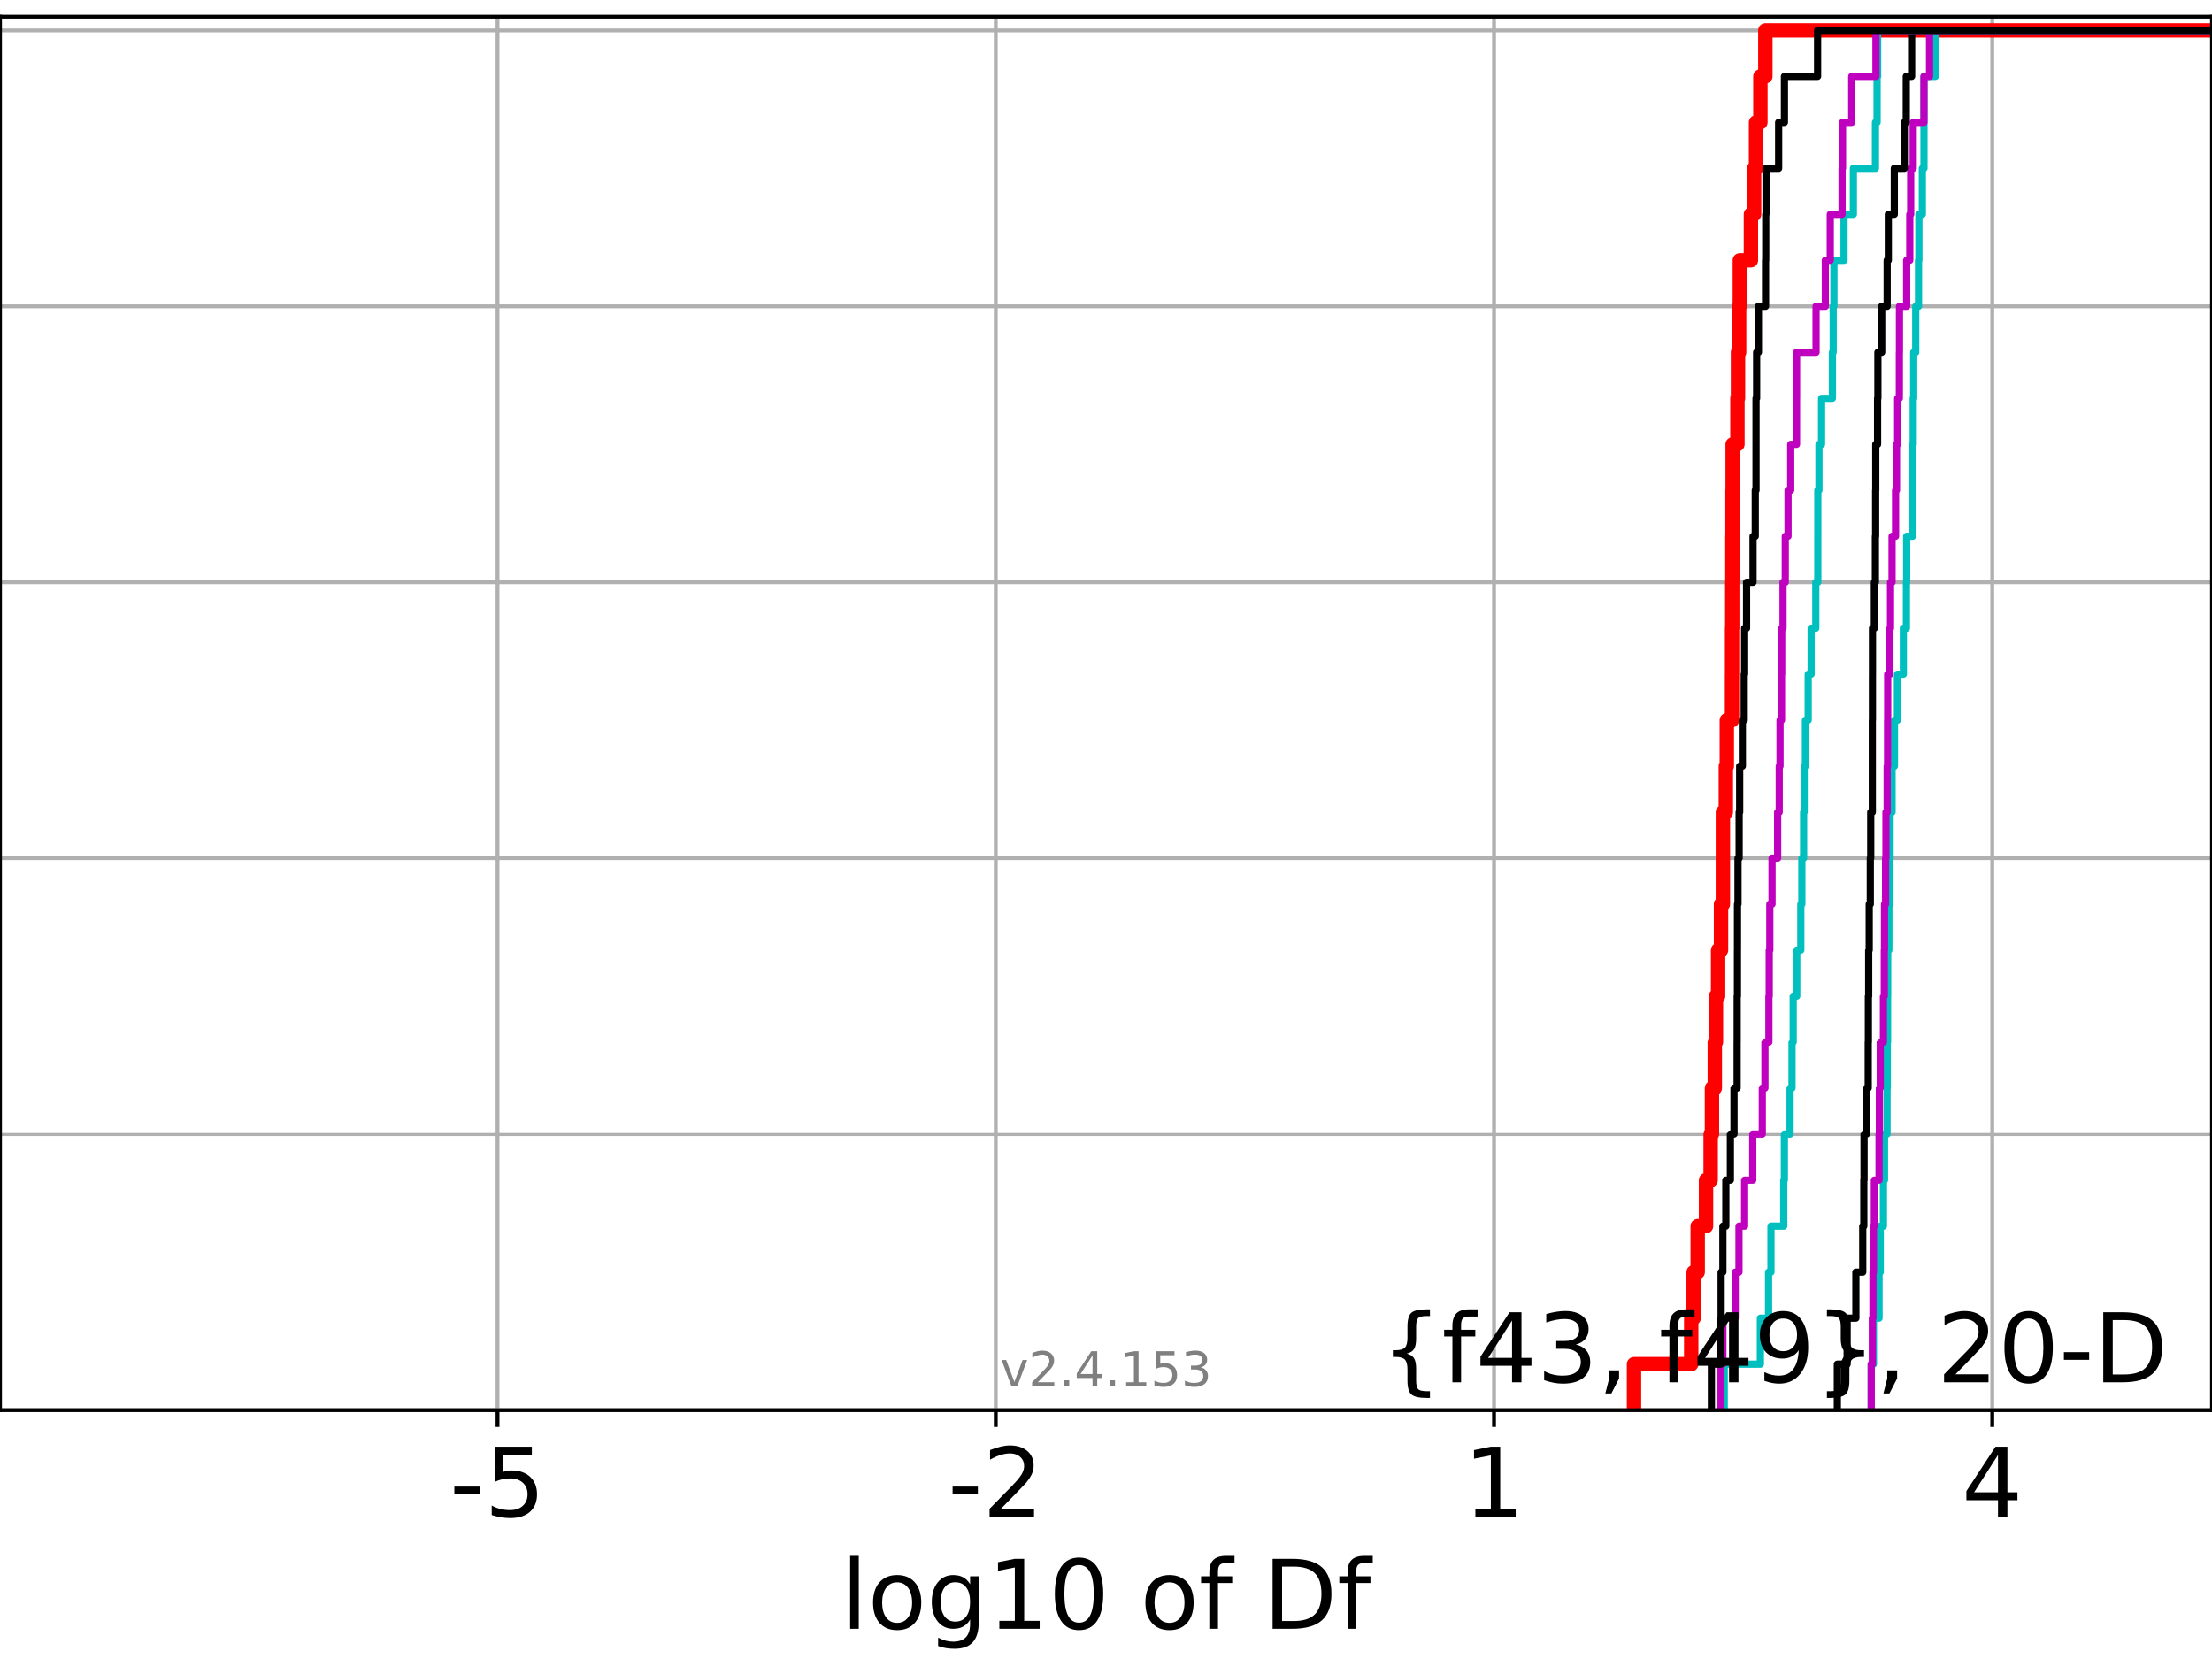 <?xml version="1.0" encoding="utf-8" standalone="no"?>
<!DOCTYPE svg PUBLIC "-//W3C//DTD SVG 1.1//EN"
  "http://www.w3.org/Graphics/SVG/1.1/DTD/svg11.dtd">
<!-- Created with matplotlib (https://matplotlib.org/) -->
<svg height="345.6pt" version="1.1" viewBox="0 0 460.8 345.6" width="460.8pt" xmlns="http://www.w3.org/2000/svg" xmlns:xlink="http://www.w3.org/1999/xlink">
 <defs>
  <style type="text/css">*{stroke-linecap:butt;stroke-linejoin:round;}</style>
 </defs>
 <g id="figure_1">
  <g id="patch_1">
   <path d="M 0 345.6 
L 460.8 345.6 
L 460.8 0 
L 0 0 
z
" style="fill:#ffffff;"/>
  </g>
  <g id="axes_1">
   <g id="patch_2">
    <path d="M 0 293.76 
L 460.8 293.76 
L 460.8 3.456 
L 0 3.456 
z
" style="fill:#ffffff;"/>
   </g>
   <g id="matplotlib.axis_1">
    <g id="xtick_1">
     <g id="line2d_1">
      <path clip-path="url(#p59007c3eae)" d="M 103.644 293.76 
L 103.644 3.456 
" style="fill:none;stroke:#b0b0b0;stroke-linecap:square;stroke-width:0.8;"/>
     </g>
     <g id="line2d_2">
      <defs>
       <path d="M 0 0 
L 0 3.5 
" id="m6e300dce6b" style="stroke:#000000;stroke-width:0.8;"/>
      </defs>
      <g>
       <use style="stroke:#000000;stroke-width:0.8;" x="103.644" xlink:href="#m6e300dce6b" y="293.76"/>
      </g>
     </g>
     <g id="text_1">
      <!-- -5 -->
      <g transform="translate(93.674 315.957)scale(0.2 -0.2)">
       <defs>
        <path d="M 4.891 31.391 
L 31.203 31.391 
L 31.203 23.391 
L 4.891 23.391 
z
" id="DejaVuSans-45"/>
        <path d="M 10.797 72.906 
L 49.516 72.906 
L 49.516 64.594 
L 19.828 64.594 
L 19.828 46.734 
Q 21.969 47.469 24.109 47.828 
Q 26.266 48.188 28.422 48.188 
Q 40.625 48.188 47.75 41.5 
Q 54.891 34.812 54.891 23.391 
Q 54.891 11.625 47.562 5.094 
Q 40.234 -1.422 26.906 -1.422 
Q 22.312 -1.422 17.547 -0.641 
Q 12.797 0.141 7.719 1.703 
L 7.719 11.625 
Q 12.109 9.234 16.797 8.062 
Q 21.484 6.891 26.703 6.891 
Q 35.156 6.891 40.078 11.328 
Q 45.016 15.766 45.016 23.391 
Q 45.016 31 40.078 35.438 
Q 35.156 39.891 26.703 39.891 
Q 22.75 39.891 18.812 39.016 
Q 14.891 38.141 10.797 36.281 
z
" id="DejaVuSans-53"/>
       </defs>
       <use xlink:href="#DejaVuSans-45"/>
       <use x="36.084" xlink:href="#DejaVuSans-53"/>
      </g>
     </g>
    </g>
    <g id="xtick_2">
     <g id="line2d_3">
      <path clip-path="url(#p59007c3eae)" d="M 207.437 293.76 
L 207.437 3.456 
" style="fill:none;stroke:#b0b0b0;stroke-linecap:square;stroke-width:0.8;"/>
     </g>
     <g id="line2d_4">
      <g>
       <use style="stroke:#000000;stroke-width:0.8;" x="207.437" xlink:href="#m6e300dce6b" y="293.76"/>
      </g>
     </g>
     <g id="text_2">
      <!-- -2 -->
      <g transform="translate(197.467 315.957)scale(0.2 -0.2)">
       <defs>
        <path d="M 19.188 8.297 
L 53.609 8.297 
L 53.609 0 
L 7.328 0 
L 7.328 8.297 
Q 12.938 14.109 22.625 23.891 
Q 32.328 33.688 34.812 36.531 
Q 39.547 41.844 41.422 45.531 
Q 43.312 49.219 43.312 52.781 
Q 43.312 58.594 39.234 62.25 
Q 35.156 65.922 28.609 65.922 
Q 23.969 65.922 18.812 64.312 
Q 13.672 62.703 7.812 59.422 
L 7.812 69.391 
Q 13.766 71.781 18.938 73 
Q 24.125 74.219 28.422 74.219 
Q 39.75 74.219 46.484 68.547 
Q 53.219 62.891 53.219 53.422 
Q 53.219 48.922 51.531 44.891 
Q 49.859 40.875 45.406 35.406 
Q 44.188 33.984 37.641 27.219 
Q 31.109 20.453 19.188 8.297 
z
" id="DejaVuSans-50"/>
       </defs>
       <use xlink:href="#DejaVuSans-45"/>
       <use x="36.084" xlink:href="#DejaVuSans-50"/>
      </g>
     </g>
    </g>
    <g id="xtick_3">
     <g id="line2d_5">
      <path clip-path="url(#p59007c3eae)" d="M 311.231 293.76 
L 311.231 3.456 
" style="fill:none;stroke:#b0b0b0;stroke-linecap:square;stroke-width:0.8;"/>
     </g>
     <g id="line2d_6">
      <g>
       <use style="stroke:#000000;stroke-width:0.8;" x="311.231" xlink:href="#m6e300dce6b" y="293.76"/>
      </g>
     </g>
     <g id="text_3">
      <!-- 1 -->
      <g transform="translate(304.868 315.957)scale(0.2 -0.2)">
       <defs>
        <path d="M 12.406 8.297 
L 28.516 8.297 
L 28.516 63.922 
L 10.984 60.406 
L 10.984 69.391 
L 28.422 72.906 
L 38.281 72.906 
L 38.281 8.297 
L 54.391 8.297 
L 54.391 0 
L 12.406 0 
z
" id="DejaVuSans-49"/>
       </defs>
       <use xlink:href="#DejaVuSans-49"/>
      </g>
     </g>
    </g>
    <g id="xtick_4">
     <g id="line2d_7">
      <path clip-path="url(#p59007c3eae)" d="M 415.024 293.76 
L 415.024 3.456 
" style="fill:none;stroke:#b0b0b0;stroke-linecap:square;stroke-width:0.8;"/>
     </g>
     <g id="line2d_8">
      <g>
       <use style="stroke:#000000;stroke-width:0.8;" x="415.024" xlink:href="#m6e300dce6b" y="293.76"/>
      </g>
     </g>
     <g id="text_4">
      <!-- 4 -->
      <g transform="translate(408.662 315.957)scale(0.2 -0.2)">
       <defs>
        <path d="M 37.797 64.312 
L 12.891 25.391 
L 37.797 25.391 
z
M 35.203 72.906 
L 47.609 72.906 
L 47.609 25.391 
L 58.016 25.391 
L 58.016 17.188 
L 47.609 17.188 
L 47.609 0 
L 37.797 0 
L 37.797 17.188 
L 4.891 17.188 
L 4.891 26.703 
z
" id="DejaVuSans-52"/>
       </defs>
       <use xlink:href="#DejaVuSans-52"/>
      </g>
     </g>
    </g>
    <g id="text_5">
     <!-- log10 of Df -->
     <g transform="translate(175.214 339.313)scale(0.2 -0.2)">
      <defs>
       <path d="M 9.422 75.984 
L 18.406 75.984 
L 18.406 0 
L 9.422 0 
z
" id="DejaVuSans-108"/>
       <path d="M 30.609 48.391 
Q 23.391 48.391 19.188 42.75 
Q 14.984 37.109 14.984 27.297 
Q 14.984 17.484 19.156 11.844 
Q 23.344 6.203 30.609 6.203 
Q 37.797 6.203 41.984 11.859 
Q 46.188 17.531 46.188 27.297 
Q 46.188 37.016 41.984 42.703 
Q 37.797 48.391 30.609 48.391 
z
M 30.609 56 
Q 42.328 56 49.016 48.375 
Q 55.719 40.766 55.719 27.297 
Q 55.719 13.875 49.016 6.219 
Q 42.328 -1.422 30.609 -1.422 
Q 18.844 -1.422 12.172 6.219 
Q 5.516 13.875 5.516 27.297 
Q 5.516 40.766 12.172 48.375 
Q 18.844 56 30.609 56 
z
" id="DejaVuSans-111"/>
       <path d="M 45.406 27.984 
Q 45.406 37.75 41.375 43.109 
Q 37.359 48.484 30.078 48.484 
Q 22.859 48.484 18.828 43.109 
Q 14.797 37.75 14.797 27.984 
Q 14.797 18.266 18.828 12.891 
Q 22.859 7.516 30.078 7.516 
Q 37.359 7.516 41.375 12.891 
Q 45.406 18.266 45.406 27.984 
z
M 54.391 6.781 
Q 54.391 -7.172 48.188 -13.984 
Q 42 -20.797 29.203 -20.797 
Q 24.469 -20.797 20.266 -20.094 
Q 16.062 -19.391 12.109 -17.922 
L 12.109 -9.188 
Q 16.062 -11.328 19.922 -12.344 
Q 23.781 -13.375 27.781 -13.375 
Q 36.625 -13.375 41.016 -8.766 
Q 45.406 -4.156 45.406 5.172 
L 45.406 9.625 
Q 42.625 4.781 38.281 2.391 
Q 33.938 0 27.875 0 
Q 17.828 0 11.672 7.656 
Q 5.516 15.328 5.516 27.984 
Q 5.516 40.672 11.672 48.328 
Q 17.828 56 27.875 56 
Q 33.938 56 38.281 53.609 
Q 42.625 51.219 45.406 46.391 
L 45.406 54.688 
L 54.391 54.688 
z
" id="DejaVuSans-103"/>
       <path d="M 31.781 66.406 
Q 24.172 66.406 20.328 58.906 
Q 16.5 51.422 16.5 36.375 
Q 16.5 21.391 20.328 13.891 
Q 24.172 6.391 31.781 6.391 
Q 39.453 6.391 43.281 13.891 
Q 47.125 21.391 47.125 36.375 
Q 47.125 51.422 43.281 58.906 
Q 39.453 66.406 31.781 66.406 
z
M 31.781 74.219 
Q 44.047 74.219 50.516 64.516 
Q 56.984 54.828 56.984 36.375 
Q 56.984 17.969 50.516 8.266 
Q 44.047 -1.422 31.781 -1.422 
Q 19.531 -1.422 13.062 8.266 
Q 6.594 17.969 6.594 36.375 
Q 6.594 54.828 13.062 64.516 
Q 19.531 74.219 31.781 74.219 
z
" id="DejaVuSans-48"/>
       <path id="DejaVuSans-32"/>
       <path d="M 37.109 75.984 
L 37.109 68.5 
L 28.516 68.5 
Q 23.688 68.5 21.797 66.547 
Q 19.922 64.594 19.922 59.516 
L 19.922 54.688 
L 34.719 54.688 
L 34.719 47.703 
L 19.922 47.703 
L 19.922 0 
L 10.891 0 
L 10.891 47.703 
L 2.297 47.703 
L 2.297 54.688 
L 10.891 54.688 
L 10.891 58.5 
Q 10.891 67.625 15.141 71.797 
Q 19.391 75.984 28.609 75.984 
z
" id="DejaVuSans-102"/>
       <path d="M 19.672 64.797 
L 19.672 8.109 
L 31.594 8.109 
Q 46.688 8.109 53.688 14.938 
Q 60.688 21.781 60.688 36.531 
Q 60.688 51.172 53.688 57.984 
Q 46.688 64.797 31.594 64.797 
z
M 9.812 72.906 
L 30.078 72.906 
Q 51.266 72.906 61.172 64.094 
Q 71.094 55.281 71.094 36.531 
Q 71.094 17.672 61.125 8.828 
Q 51.172 0 30.078 0 
L 9.812 0 
z
" id="DejaVuSans-68"/>
      </defs>
      <use xlink:href="#DejaVuSans-108"/>
      <use x="27.783" xlink:href="#DejaVuSans-111"/>
      <use x="88.965" xlink:href="#DejaVuSans-103"/>
      <use x="152.441" xlink:href="#DejaVuSans-49"/>
      <use x="216.064" xlink:href="#DejaVuSans-48"/>
      <use x="279.688" xlink:href="#DejaVuSans-32"/>
      <use x="311.475" xlink:href="#DejaVuSans-111"/>
      <use x="372.656" xlink:href="#DejaVuSans-102"/>
      <use x="407.861" xlink:href="#DejaVuSans-32"/>
      <use x="439.648" xlink:href="#DejaVuSans-68"/>
      <use x="516.65" xlink:href="#DejaVuSans-102"/>
     </g>
    </g>
   </g>
   <g id="matplotlib.axis_2">
    <g id="ytick_1">
     <g id="line2d_9">
      <path clip-path="url(#p59007c3eae)" d="M 0 293.76 
L 460.8 293.76 
" style="fill:none;stroke:#b0b0b0;stroke-linecap:square;stroke-width:0.8;"/>
     </g>
     <g id="line2d_10">
      <defs>
       <path d="M 0 0 
L -3.5 0 
" id="m289a888336" style="stroke:#000000;stroke-width:0.8;"/>
      </defs>
      <g>
       <use style="stroke:#000000;stroke-width:0.8;" x="0" xlink:href="#m289a888336" y="293.76"/>
      </g>
     </g>
    </g>
    <g id="ytick_2">
     <g id="line2d_11">
      <path clip-path="url(#p59007c3eae)" d="M 0 236.274 
L 460.8 236.274 
" style="fill:none;stroke:#b0b0b0;stroke-linecap:square;stroke-width:0.8;"/>
     </g>
     <g id="line2d_12">
      <g>
       <use style="stroke:#000000;stroke-width:0.8;" x="0" xlink:href="#m289a888336" y="236.274"/>
      </g>
     </g>
    </g>
    <g id="ytick_3">
     <g id="line2d_13">
      <path clip-path="url(#p59007c3eae)" d="M 0 178.788 
L 460.8 178.788 
" style="fill:none;stroke:#b0b0b0;stroke-linecap:square;stroke-width:0.8;"/>
     </g>
     <g id="line2d_14">
      <g>
       <use style="stroke:#000000;stroke-width:0.8;" x="0" xlink:href="#m289a888336" y="178.788"/>
      </g>
     </g>
    </g>
    <g id="ytick_4">
     <g id="line2d_15">
      <path clip-path="url(#p59007c3eae)" d="M 0 121.302 
L 460.8 121.302 
" style="fill:none;stroke:#b0b0b0;stroke-linecap:square;stroke-width:0.8;"/>
     </g>
     <g id="line2d_16">
      <g>
       <use style="stroke:#000000;stroke-width:0.8;" x="0" xlink:href="#m289a888336" y="121.302"/>
      </g>
     </g>
    </g>
    <g id="ytick_5">
     <g id="line2d_17">
      <path clip-path="url(#p59007c3eae)" d="M 0 63.816 
L 460.8 63.816 
" style="fill:none;stroke:#b0b0b0;stroke-linecap:square;stroke-width:0.8;"/>
     </g>
     <g id="line2d_18">
      <g>
       <use style="stroke:#000000;stroke-width:0.8;" x="0" xlink:href="#m289a888336" y="63.816"/>
      </g>
     </g>
    </g>
    <g id="ytick_6">
     <g id="line2d_19">
      <path clip-path="url(#p59007c3eae)" d="M 0 6.33 
L 460.8 6.33 
" style="fill:none;stroke:#b0b0b0;stroke-linecap:square;stroke-width:0.8;"/>
     </g>
     <g id="line2d_20">
      <g>
       <use style="stroke:#000000;stroke-width:0.8;" x="0" xlink:href="#m289a888336" y="6.33"/>
      </g>
     </g>
    </g>
   </g>
   <g id="line2d_21">
    <path clip-path="url(#p59007c3eae)" d="M 340.393 293.76 
L 340.393 284.179 
L 352.311 284.179 
L 352.311 274.598 
L 352.815 274.598 
L 352.815 265.017 
L 353.661 265.017 
L 353.661 255.436 
L 355.397 255.436 
L 355.397 245.855 
L 356.361 245.855 
L 356.361 236.274 
L 356.633 236.274 
L 356.633 226.693 
L 357.221 226.693 
L 357.221 217.112 
L 357.461 217.112 
L 357.461 207.531 
L 357.911 207.531 
L 357.911 197.95 
L 358.518 197.95 
L 358.518 188.369 
L 358.907 188.369 
L 358.907 178.788 
L 358.912 178.788 
L 358.912 169.207 
L 359.521 169.207 
L 359.521 159.626 
L 359.727 159.626 
L 359.727 150.045 
L 360.809 150.045 
L 360.809 140.464 
L 360.82 140.464 
L 360.82 130.883 
L 360.86 130.883 
L 360.86 121.302 
L 360.888 121.302 
L 360.888 111.721 
L 360.91 111.721 
L 360.91 102.14 
L 360.94 102.14 
L 360.94 92.559 
L 361.939 92.559 
L 361.939 82.978 
L 362.056 82.978 
L 362.056 73.397 
L 362.293 73.397 
L 362.293 63.816 
L 362.436 63.816 
L 362.436 54.235 
L 364.747 54.235 
L 364.747 44.654 
L 365.412 44.654 
L 365.412 35.073 
L 365.813 35.073 
L 365.813 25.492 
L 366.721 25.492 
L 366.721 15.911 
L 367.756 15.911 
L 367.756 6.33 
L 367.756 6.33 
L 367.756 6.33 
L 460.8 6.33 
" style="fill:none;stroke:#ff0000;stroke-linecap:square;stroke-width:3;"/>
   </g>
   <g id="line2d_22">
    <path clip-path="url(#p59007c3eae)" d="M 389.811 293.76 
L 389.811 284.179 
L 390.271 284.179 
L 390.271 274.598 
L 391.441 274.598 
L 391.441 265.017 
L 391.691 265.017 
L 391.691 255.436 
L 392.351 255.436 
L 392.351 245.855 
L 392.578 245.855 
L 392.578 236.274 
L 393.11 236.274 
L 393.11 226.693 
L 393.153 226.693 
L 393.153 217.112 
L 393.219 217.112 
L 393.219 207.531 
L 393.243 207.531 
L 393.243 197.95 
L 393.49 197.95 
L 393.49 188.369 
L 393.701 188.369 
L 393.701 178.788 
L 393.741 178.788 
L 393.741 169.207 
L 394.152 169.207 
L 394.152 159.626 
L 394.651 159.626 
L 394.651 150.045 
L 395.27 150.045 
L 395.27 140.464 
L 396.507 140.464 
L 396.507 130.883 
L 397.141 130.883 
L 397.141 121.302 
L 397.194 121.302 
L 397.194 111.721 
L 398.414 111.721 
L 398.414 102.14 
L 398.463 102.14 
L 398.463 92.559 
L 398.555 92.559 
L 398.555 82.978 
L 398.656 82.978 
L 398.656 73.397 
L 399.082 73.397 
L 399.082 63.816 
L 399.664 63.816 
L 399.664 54.235 
L 399.743 54.235 
L 399.743 44.654 
L 400.46 44.654 
L 400.46 35.073 
L 400.798 35.073 
L 400.798 25.492 
L 400.798 25.492 
L 400.798 15.911 
L 403.166 15.911 
L 403.166 6.33 
L 403.166 6.33 
L 403.166 6.33 
L 460.8 6.33 
" style="fill:none;stroke:#00bfbf;stroke-linecap:square;stroke-width:1.5;"/>
   </g>
   <g id="line2d_23">
    <path clip-path="url(#p59007c3eae)" d="M 389.811 293.76 
L 389.811 284.179 
L 390.042 284.179 
L 390.042 274.598 
L 390.172 274.598 
L 390.172 265.017 
L 390.271 265.017 
L 390.271 255.436 
L 390.465 255.436 
L 390.465 245.855 
L 391.441 245.855 
L 391.441 236.274 
L 391.506 236.274 
L 391.506 226.693 
L 391.691 226.693 
L 391.691 217.112 
L 392.351 217.112 
L 392.351 207.531 
L 392.534 207.531 
L 392.534 197.95 
L 392.578 197.95 
L 392.578 188.369 
L 392.8 188.369 
L 392.8 178.788 
L 392.878 178.788 
L 392.878 169.207 
L 393.13 169.207 
L 393.13 159.626 
L 393.219 159.626 
L 393.219 150.045 
L 393.241 150.045 
L 393.241 140.464 
L 393.701 140.464 
L 393.701 130.883 
L 393.827 130.883 
L 393.827 121.302 
L 394.152 121.302 
L 394.152 111.721 
L 394.882 111.721 
L 394.882 102.14 
L 395.078 102.14 
L 395.078 92.559 
L 395.316 92.559 
L 395.316 82.978 
L 395.669 82.978 
L 395.669 73.397 
L 395.692 73.397 
L 395.692 63.816 
L 397.194 63.816 
L 397.194 54.235 
L 397.844 54.235 
L 397.844 44.654 
L 398.034 44.654 
L 398.034 35.073 
L 398.555 35.073 
L 398.555 25.492 
L 400.798 25.492 
L 400.798 15.911 
L 401.956 15.911 
L 401.956 6.33 
L 401.956 6.33 
L 401.956 6.33 
L 460.8 6.33 
" style="fill:none;stroke:#bf00bf;stroke-linecap:square;stroke-width:1.5;"/>
   </g>
   <g id="line2d_24">
    <path clip-path="url(#p59007c3eae)" d="M 382.752 293.76 
L 382.752 284.179 
L 384.795 284.179 
L 384.795 274.598 
L 386.614 274.598 
L 386.614 265.017 
L 388.046 265.017 
L 388.046 255.436 
L 388.269 255.436 
L 388.269 245.855 
L 388.316 245.855 
L 388.316 236.274 
L 388.831 236.274 
L 388.831 226.693 
L 389.186 226.693 
L 389.186 217.112 
L 389.216 217.112 
L 389.216 207.531 
L 389.281 207.531 
L 389.281 197.95 
L 389.392 197.95 
L 389.392 188.369 
L 389.62 188.369 
L 389.62 178.788 
L 389.709 178.788 
L 389.709 169.207 
L 390.042 169.207 
L 390.042 159.626 
L 390.042 159.626 
L 390.042 150.045 
L 390.066 150.045 
L 390.066 140.464 
L 390.072 140.464 
L 390.072 130.883 
L 390.465 130.883 
L 390.465 121.302 
L 390.676 121.302 
L 390.676 111.721 
L 390.728 111.721 
L 390.728 102.14 
L 390.756 102.14 
L 390.756 92.559 
L 391.136 92.559 
L 391.136 82.978 
L 391.2 82.978 
L 391.2 73.397 
L 391.994 73.397 
L 391.994 63.816 
L 393.13 63.816 
L 393.13 54.235 
L 393.374 54.235 
L 393.374 44.654 
L 394.62 44.654 
L 394.62 35.073 
L 396.711 35.073 
L 396.711 25.492 
L 397.112 25.492 
L 397.112 15.911 
L 398.23 15.911 
L 398.23 6.33 
L 398.23 6.33 
L 398.23 6.33 
L 460.8 6.33 
" style="fill:none;stroke:#000000;stroke-linecap:square;stroke-width:1.5;"/>
   </g>
   <g id="line2d_25">
    <path clip-path="url(#p59007c3eae)" d="M 359.187 293.76 
L 359.187 284.179 
L 366.72 284.179 
L 366.72 274.598 
L 368.426 274.598 
L 368.426 265.017 
L 368.923 265.017 
L 368.923 255.436 
L 371.587 255.436 
L 371.587 245.855 
L 371.717 245.855 
L 371.717 236.274 
L 372.902 236.274 
L 372.902 226.693 
L 373.311 226.693 
L 373.311 217.112 
L 373.556 217.112 
L 373.556 207.531 
L 374.3 207.531 
L 374.3 197.95 
L 375.144 197.95 
L 375.144 188.369 
L 375.36 188.369 
L 375.36 178.788 
L 375.726 178.788 
L 375.726 169.207 
L 375.844 169.207 
L 375.844 159.626 
L 376.105 159.626 
L 376.105 150.045 
L 376.679 150.045 
L 376.679 140.464 
L 377.291 140.464 
L 377.291 130.883 
L 378.265 130.883 
L 378.265 121.302 
L 378.683 121.302 
L 378.683 111.721 
L 378.689 111.721 
L 378.689 102.14 
L 378.924 102.14 
L 378.924 92.559 
L 379.466 92.559 
L 379.466 82.978 
L 381.726 82.978 
L 381.726 73.397 
L 381.89 73.397 
L 381.89 63.816 
L 382.041 63.816 
L 382.041 54.235 
L 384.147 54.235 
L 384.147 44.654 
L 386.093 44.654 
L 386.093 35.073 
L 390.689 35.073 
L 390.689 25.492 
L 391.033 25.492 
L 391.033 15.911 
L 391.143 15.911 
L 391.143 6.33 
L 391.143 6.33 
L 391.143 6.33 
L 460.8 6.33 
" style="fill:none;stroke:#00bfbf;stroke-linecap:square;stroke-width:1.5;"/>
   </g>
   <g id="line2d_26">
    <path clip-path="url(#p59007c3eae)" d="M 358.495 293.76 
L 358.495 284.179 
L 358.907 284.179 
L 358.907 274.598 
L 361.475 274.598 
L 361.475 265.017 
L 362.26 265.017 
L 362.26 255.436 
L 363.433 255.436 
L 363.433 245.855 
L 365.13 245.855 
L 365.13 236.274 
L 367.118 236.274 
L 367.118 226.693 
L 367.669 226.693 
L 367.669 217.112 
L 368.492 217.112 
L 368.492 207.531 
L 368.561 207.531 
L 368.561 197.95 
L 368.685 197.95 
L 368.685 188.369 
L 369.146 188.369 
L 369.146 178.788 
L 370.315 178.788 
L 370.315 169.207 
L 370.646 169.207 
L 370.646 159.626 
L 370.811 159.626 
L 370.811 150.045 
L 371.125 150.045 
L 371.125 140.464 
L 371.164 140.464 
L 371.164 130.883 
L 371.438 130.883 
L 371.438 121.302 
L 371.904 121.302 
L 371.904 111.721 
L 372.483 111.721 
L 372.483 102.14 
L 373.041 102.14 
L 373.041 92.559 
L 374.253 92.559 
L 374.253 82.978 
L 374.263 82.978 
L 374.263 73.397 
L 378.322 73.397 
L 378.322 63.816 
L 380.252 63.816 
L 380.252 54.235 
L 381.279 54.235 
L 381.279 44.654 
L 383.738 44.654 
L 383.738 35.073 
L 383.838 35.073 
L 383.838 25.492 
L 385.751 25.492 
L 385.751 15.911 
L 390.795 15.911 
L 390.795 6.33 
L 390.795 6.33 
L 390.795 6.33 
L 460.8 6.33 
" style="fill:none;stroke:#bf00bf;stroke-linecap:square;stroke-width:1.5;"/>
   </g>
   <g id="line2d_27">
    <path clip-path="url(#p59007c3eae)" d="M 356.518 293.76 
L 356.518 284.179 
L 358.495 284.179 
L 358.495 274.598 
L 358.54 274.598 
L 358.54 265.017 
L 358.907 265.017 
L 358.907 255.436 
L 359.52 255.436 
L 359.52 245.855 
L 360.469 245.855 
L 360.469 236.274 
L 361.223 236.274 
L 361.223 226.693 
L 361.874 226.693 
L 361.874 217.112 
L 361.884 217.112 
L 361.884 207.531 
L 361.939 207.531 
L 361.939 197.95 
L 361.947 197.95 
L 361.947 188.369 
L 362.056 188.369 
L 362.056 178.788 
L 362.293 178.788 
L 362.293 169.207 
L 362.404 169.207 
L 362.404 159.626 
L 362.97 159.626 
L 362.97 150.045 
L 363.351 150.045 
L 363.351 140.464 
L 363.433 140.464 
L 363.433 130.883 
L 363.842 130.883 
L 363.842 121.302 
L 365.19 121.302 
L 365.19 111.721 
L 365.653 111.721 
L 365.653 102.14 
L 365.812 102.14 
L 365.812 92.559 
L 365.812 92.559 
L 365.812 82.978 
L 365.94 82.978 
L 365.94 73.397 
L 366.313 73.397 
L 366.313 63.816 
L 367.798 63.816 
L 367.798 54.235 
L 367.835 54.235 
L 367.835 44.654 
L 367.893 44.654 
L 367.893 35.073 
L 370.525 35.073 
L 370.525 25.492 
L 371.731 25.492 
L 371.731 15.911 
L 378.641 15.911 
L 378.641 6.33 
L 378.641 6.33 
L 378.641 6.33 
L 460.8 6.33 
" style="fill:none;stroke:#000000;stroke-linecap:square;stroke-width:1.5;"/>
   </g>
   <g id="patch_3">
    <path d="M 0 293.76 
L 0 3.456 
" style="fill:none;stroke:#000000;stroke-linecap:square;stroke-linejoin:miter;stroke-width:0.8;"/>
   </g>
   <g id="patch_4">
    <path d="M 460.8 293.76 
L 460.8 3.456 
" style="fill:none;stroke:#000000;stroke-linecap:square;stroke-linejoin:miter;stroke-width:0.8;"/>
   </g>
   <g id="patch_5">
    <path d="M 0 293.76 
L 460.8 293.76 
" style="fill:none;stroke:#000000;stroke-linecap:square;stroke-linejoin:miter;stroke-width:0.8;"/>
   </g>
   <g id="patch_6">
    <path d="M 0 3.456 
L 460.8 3.456 
" style="fill:none;stroke:#000000;stroke-linecap:square;stroke-linejoin:miter;stroke-width:0.8;"/>
   </g>
   <g id="text_6">
    <!-- {f43, f49}, 20-D -->
    <g transform="translate(287.662 287.954)scale(0.2 -0.2)">
     <defs>
      <path d="M 51.125 -9.281 
L 51.125 -16.312 
L 48.094 -16.312 
Q 35.938 -16.312 31.812 -12.688 
Q 27.688 -9.078 27.688 1.703 
L 27.688 13.375 
Q 27.688 20.75 25.047 23.578 
Q 22.406 26.422 15.484 26.422 
L 12.5 26.422 
L 12.5 33.406 
L 15.484 33.406 
Q 22.469 33.406 25.078 36.203 
Q 27.688 39.016 27.688 46.297 
L 27.688 58.016 
Q 27.688 68.797 31.812 72.391 
Q 35.938 75.984 48.094 75.984 
L 51.125 75.984 
L 51.125 69 
L 47.797 69 
Q 40.922 69 38.812 66.844 
Q 36.719 64.703 36.719 57.812 
L 36.719 45.703 
Q 36.719 38.031 34.5 34.562 
Q 32.281 31.109 26.906 29.891 
Q 32.328 28.562 34.516 25.094 
Q 36.719 21.625 36.719 14.016 
L 36.719 1.906 
Q 36.719 -4.984 38.812 -7.125 
Q 40.922 -9.281 47.797 -9.281 
z
" id="DejaVuSans-123"/>
      <path d="M 40.578 39.312 
Q 47.656 37.797 51.625 33 
Q 55.609 28.219 55.609 21.188 
Q 55.609 10.406 48.188 4.484 
Q 40.766 -1.422 27.094 -1.422 
Q 22.516 -1.422 17.656 -0.516 
Q 12.797 0.391 7.625 2.203 
L 7.625 11.719 
Q 11.719 9.328 16.594 8.109 
Q 21.484 6.891 26.812 6.891 
Q 36.078 6.891 40.938 10.547 
Q 45.797 14.203 45.797 21.188 
Q 45.797 27.641 41.281 31.266 
Q 36.766 34.906 28.719 34.906 
L 20.219 34.906 
L 20.219 43.016 
L 29.109 43.016 
Q 36.375 43.016 40.234 45.922 
Q 44.094 48.828 44.094 54.297 
Q 44.094 59.906 40.109 62.906 
Q 36.141 65.922 28.719 65.922 
Q 24.656 65.922 20.016 65.031 
Q 15.375 64.156 9.812 62.312 
L 9.812 71.094 
Q 15.438 72.656 20.344 73.438 
Q 25.25 74.219 29.594 74.219 
Q 40.828 74.219 47.359 69.109 
Q 53.906 64.016 53.906 55.328 
Q 53.906 49.266 50.438 45.094 
Q 46.969 40.922 40.578 39.312 
z
" id="DejaVuSans-51"/>
      <path d="M 11.719 12.406 
L 22.016 12.406 
L 22.016 4 
L 14.016 -11.625 
L 7.719 -11.625 
L 11.719 4 
z
" id="DejaVuSans-44"/>
      <path d="M 10.984 1.516 
L 10.984 10.5 
Q 14.703 8.734 18.5 7.812 
Q 22.312 6.891 25.984 6.891 
Q 35.75 6.891 40.891 13.453 
Q 46.047 20.016 46.781 33.406 
Q 43.953 29.203 39.594 26.953 
Q 35.25 24.703 29.984 24.703 
Q 19.047 24.703 12.672 31.312 
Q 6.297 37.938 6.297 49.422 
Q 6.297 60.641 12.938 67.422 
Q 19.578 74.219 30.609 74.219 
Q 43.266 74.219 49.922 64.516 
Q 56.594 54.828 56.594 36.375 
Q 56.594 19.141 48.406 8.859 
Q 40.234 -1.422 26.422 -1.422 
Q 22.703 -1.422 18.891 -0.688 
Q 15.094 0.047 10.984 1.516 
z
M 30.609 32.422 
Q 37.25 32.422 41.125 36.953 
Q 45.016 41.5 45.016 49.422 
Q 45.016 57.281 41.125 61.844 
Q 37.25 66.406 30.609 66.406 
Q 23.969 66.406 20.094 61.844 
Q 16.219 57.281 16.219 49.422 
Q 16.219 41.5 20.094 36.953 
Q 23.969 32.422 30.609 32.422 
z
" id="DejaVuSans-57"/>
      <path d="M 12.5 -9.281 
L 15.922 -9.281 
Q 22.75 -9.281 24.828 -7.172 
Q 26.906 -5.078 26.906 1.906 
L 26.906 14.016 
Q 26.906 21.625 29.094 25.094 
Q 31.297 28.562 36.719 29.891 
Q 31.297 31.109 29.094 34.562 
Q 26.906 38.031 26.906 45.703 
L 26.906 57.812 
Q 26.906 64.75 24.828 66.875 
Q 22.75 69 15.922 69 
L 12.5 69 
L 12.5 75.984 
L 15.578 75.984 
Q 27.734 75.984 31.812 72.391 
Q 35.891 68.797 35.891 58.016 
L 35.891 46.297 
Q 35.891 39.016 38.516 36.203 
Q 41.156 33.406 48.094 33.406 
L 51.125 33.406 
L 51.125 26.422 
L 48.094 26.422 
Q 41.156 26.422 38.516 23.578 
Q 35.891 20.75 35.891 13.375 
L 35.891 1.703 
Q 35.891 -9.078 31.812 -12.688 
Q 27.734 -16.312 15.578 -16.312 
L 12.5 -16.312 
z
" id="DejaVuSans-125"/>
     </defs>
     <use xlink:href="#DejaVuSans-123"/>
     <use x="63.623" xlink:href="#DejaVuSans-102"/>
     <use x="98.828" xlink:href="#DejaVuSans-52"/>
     <use x="162.451" xlink:href="#DejaVuSans-51"/>
     <use x="226.074" xlink:href="#DejaVuSans-44"/>
     <use x="257.861" xlink:href="#DejaVuSans-32"/>
     <use x="289.648" xlink:href="#DejaVuSans-102"/>
     <use x="324.854" xlink:href="#DejaVuSans-52"/>
     <use x="388.477" xlink:href="#DejaVuSans-57"/>
     <use x="452.1" xlink:href="#DejaVuSans-125"/>
     <use x="515.723" xlink:href="#DejaVuSans-44"/>
     <use x="547.51" xlink:href="#DejaVuSans-32"/>
     <use x="579.297" xlink:href="#DejaVuSans-50"/>
     <use x="642.92" xlink:href="#DejaVuSans-48"/>
     <use x="706.543" xlink:href="#DejaVuSans-45"/>
     <use x="742.627" xlink:href="#DejaVuSans-68"/>
    </g>
   </g>
   <g id="text_7">
    <!-- v2.4.153 -->
    <g style="fill:#808080;" transform="translate(208.356 288.777)scale(0.1 -0.1)">
     <defs>
      <path d="M 2.984 54.688 
L 12.5 54.688 
L 29.594 8.797 
L 46.688 54.688 
L 56.203 54.688 
L 35.688 0 
L 23.484 0 
z
" id="DejaVuSans-118"/>
      <path d="M 10.688 12.406 
L 21 12.406 
L 21 0 
L 10.688 0 
z
" id="DejaVuSans-46"/>
     </defs>
     <use xlink:href="#DejaVuSans-118"/>
     <use x="59.18" xlink:href="#DejaVuSans-50"/>
     <use x="122.803" xlink:href="#DejaVuSans-46"/>
     <use x="154.59" xlink:href="#DejaVuSans-52"/>
     <use x="218.213" xlink:href="#DejaVuSans-46"/>
     <use x="250" xlink:href="#DejaVuSans-49"/>
     <use x="313.623" xlink:href="#DejaVuSans-53"/>
     <use x="377.246" xlink:href="#DejaVuSans-51"/>
    </g>
   </g>
  </g>
 </g>
 <defs>
  <clipPath id="p59007c3eae">
   <rect height="290.304" width="460.8" x="0" y="3.456"/>
  </clipPath>
 </defs>
</svg>
